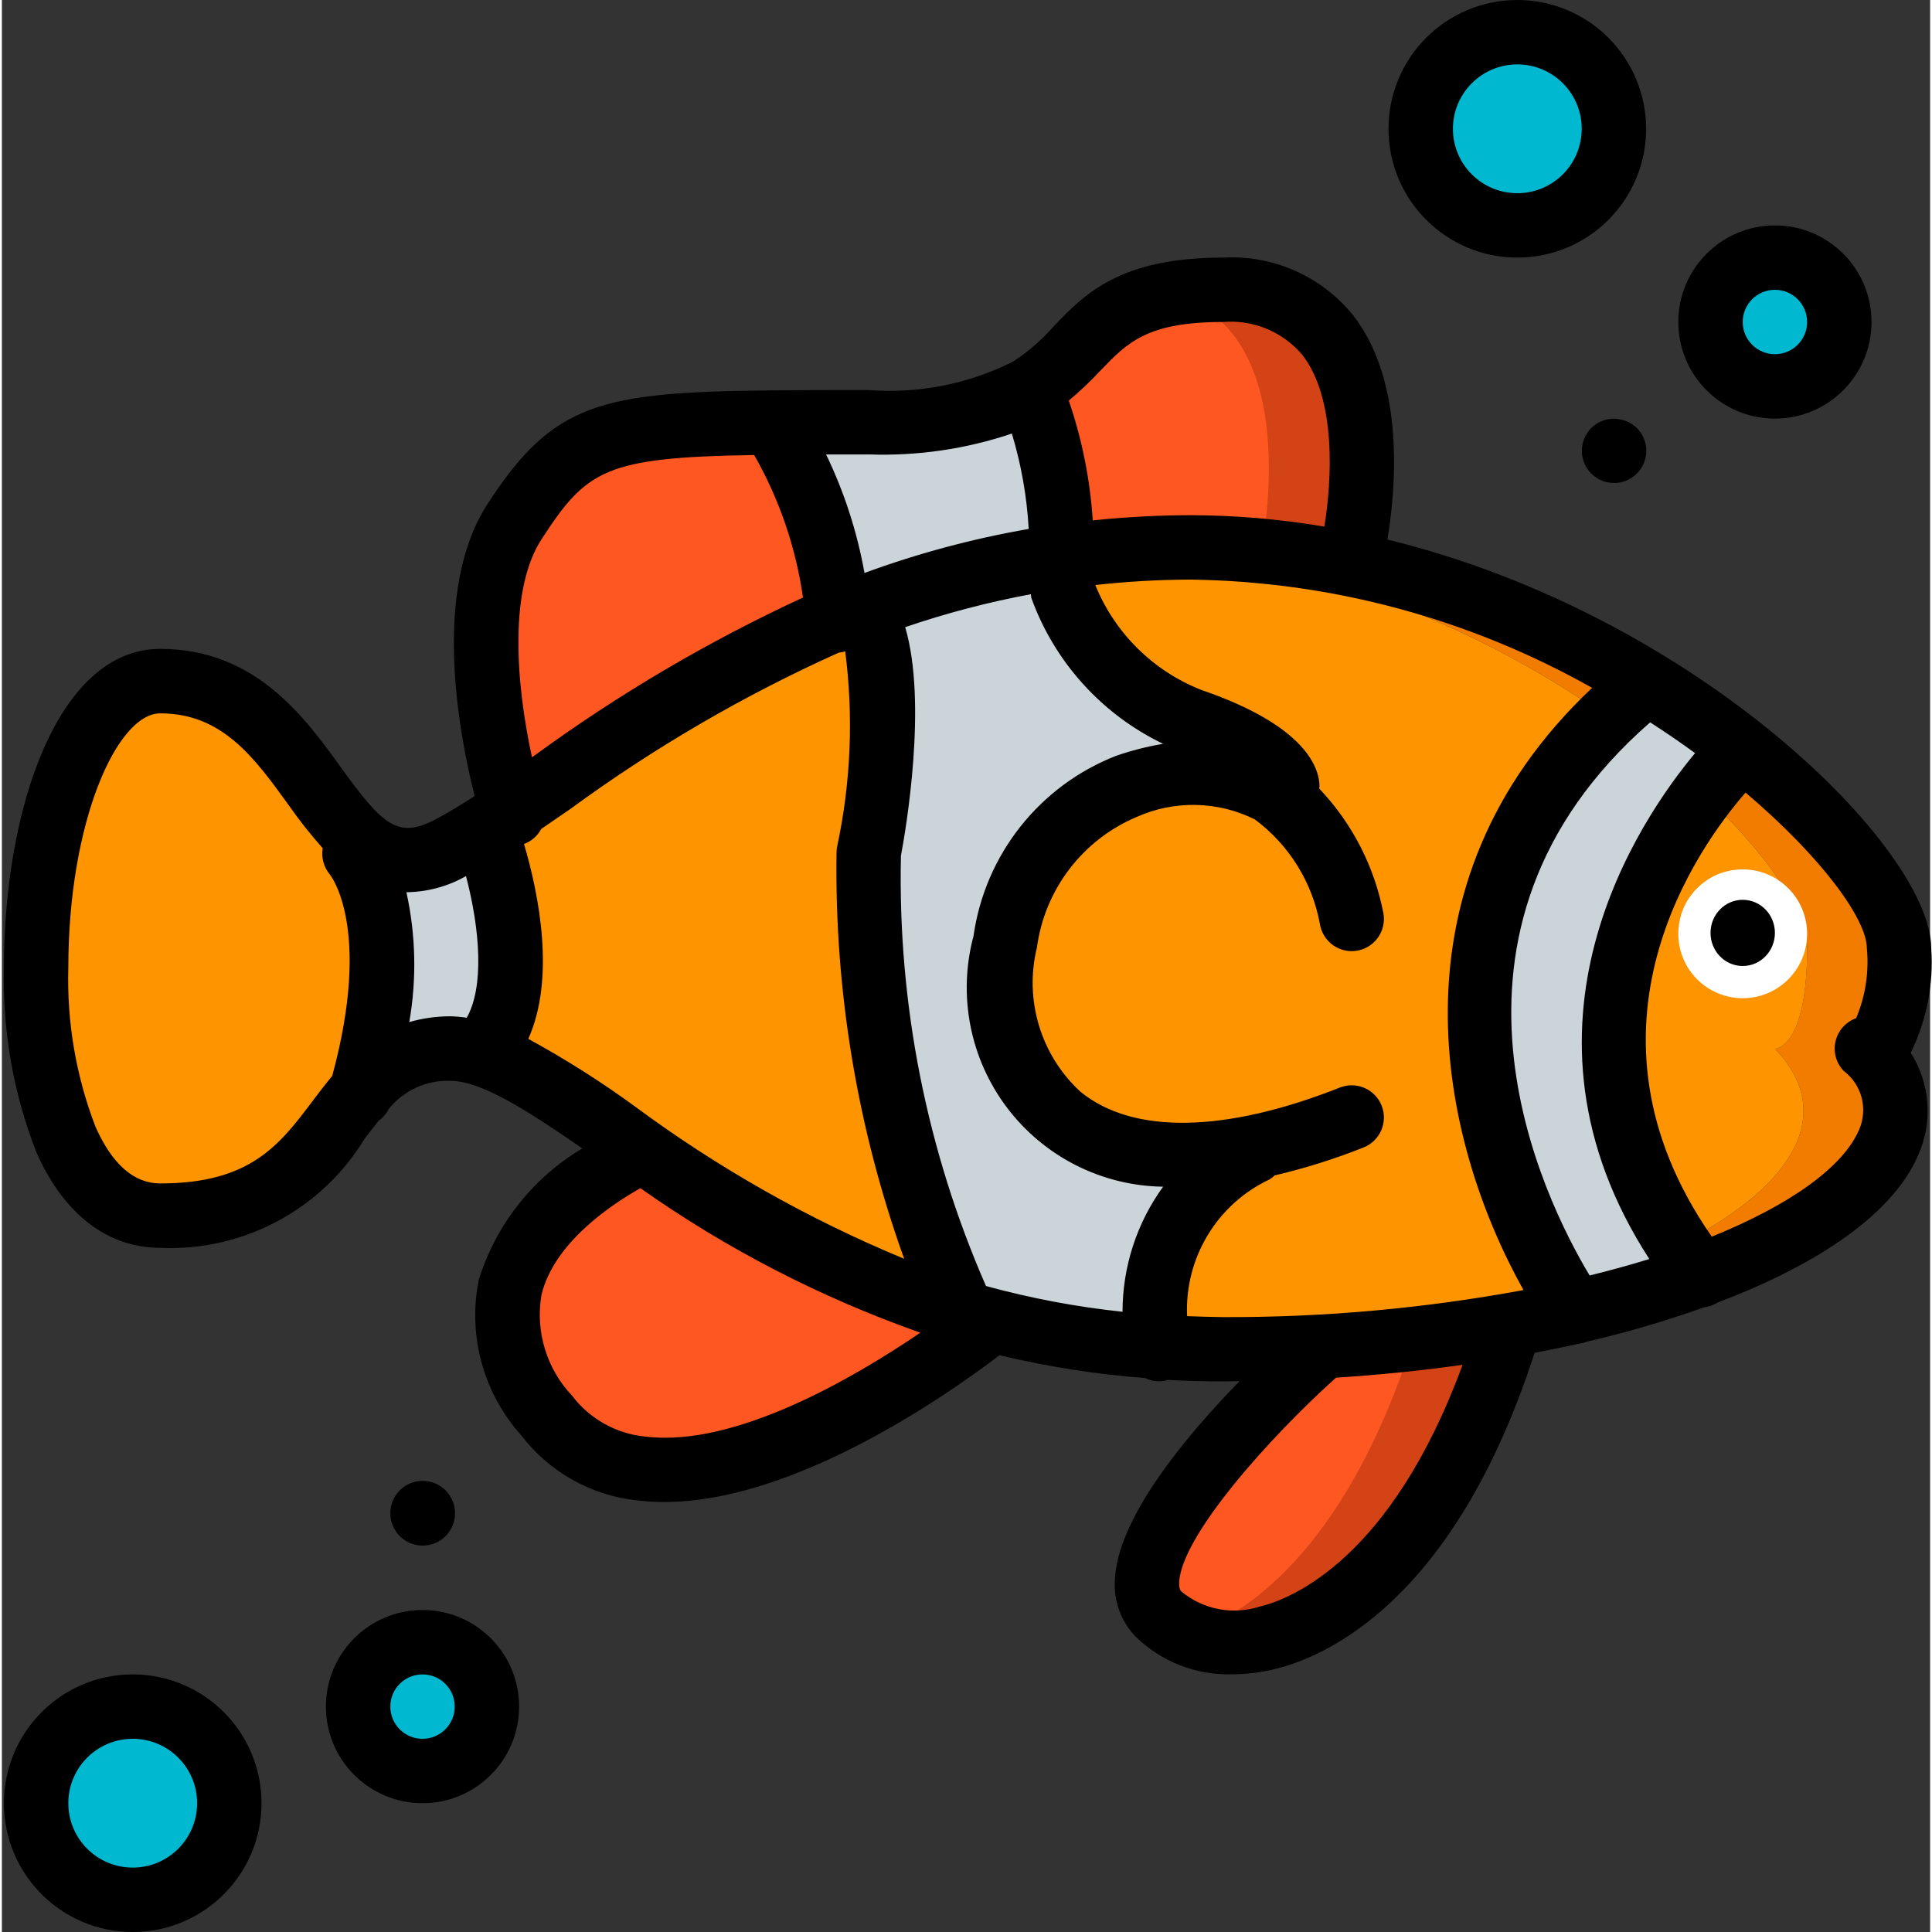 <svg height="512pt" viewBox="0 0 511 512" width="512pt" xmlns="http://www.w3.org/2000/svg"><rect x="0" y="0" width="511" height="512" fill="#333333" stroke="none"/><path d="m357.145 151.125-221.695 64.684c-.426-1.367-1.023-3.586-1.793-6.57-3.926-15.703-10.75-51.031 2.219-71 14.68-22.695 23.039-25.855 68.352-26.281 7.426-.086 15.875-.086 25.516-.086 22.188 0 34.477-3.668 42.668-8.789 14.336-8.703 16.297-21.246 37.035-25.086h.082c4.645-.852 9.359-1.25 14.082-1.195 51.199 0 33.535 74.324 33.535 74.324zm0 0" fill="#d44315"/><path d="m169.977 304.938s-.172.086-.598.258c-6.059 2.902-57.176 28.602-25.004 69.973 31.316 40.27 105.898-15.625 117.844-25.098zm0 0" fill="#ff5722"/><path d="m399.641 351.23c-22.527 74.668-63.742 90.539-85.16 81.836-2.98-1.203-5.68-3.004-7.938-5.289-17.066-17.578 43.18-74.328 43.18-74.328l25.172-1.109zm0 0" fill="#d44315"/><path d="m494.277 277.93c34.133 35.414-51.203 79.617-170.668 79.617-3.328 0-6.57-.086-9.812-.258 111.699-3.41 188.758-45.395 156.074-79.359 0 0 8.531 0 8.531-26.621 0-25.602-79.188-100.438-176.555-105.902 4.27-.254 8.707-.34 13.227-.34 102.402 0 187.734 79.703 187.734 106.242 0 26.535-8.531 26.621-8.531 26.621zm0 0" fill="#f17c00"/><path d="m332.824 151.125-199.168 58.113c-3.926-15.703-10.75-51.031 2.219-71 14.68-22.695 23.039-25.855 68.352-26.281 7.426-.086 15.875-.086 25.516-.086 22.188 0 34.477-3.668 42.668-8.789 14.336-8.703 16.297-21.246 37.035-25.086h.082c38.402 9.387 23.297 73.129 23.297 73.129zm0 0" fill="#ff5722"/><path d="m374.895 352.34c-15.617 50.773-39.852 73.984-60.414 80.727-2.98-1.203-5.68-3.004-7.938-5.289-17.066-17.578 43.18-74.328 43.18-74.328zm0 0" fill="#ff5722"/><path d="m469.871 277.93c32.684 33.965-44.375 75.949-156.074 79.359-112.469-4.094-161.793-79.359-194.988-79.359-4.355-.105-8.68.801-12.629 2.645-20.309 9.473-20.566 41.559-64.172 41.559-2.957.012-5.887-.57-8.617-1.707-34.73-14.504-29.781-118.27-.77-136.961 2.754-1.922 6.027-2.965 9.387-2.984 30.551 0 39.168 31.656 54.188 43.262 6.5 5.258 15.664 5.672 22.613 1.027 32.598-16.984 88.66-74.328 183.039-79.363 97.367 5.465 176.555 80.301 176.555 105.902 0 26.621-8.531 26.621-8.531 26.621zm0 0" fill="#ff9401"/><g fill="#00b8d0"><path d="m427.203 34.133c0 14.141-11.461 25.602-25.598 25.602-14.141 0-25.602-11.461-25.602-25.602 0-14.137 11.461-25.598 25.602-25.598 14.137 0 25.598 11.461 25.598 25.598zm0 0"/><path d="m486.938 85.332c0 9.426-7.641 17.066-17.066 17.066-9.426 0-17.066-7.641-17.066-17.066s7.641-17.066 17.066-17.066c9.426 0 17.066 7.641 17.066 17.066zm0 0"/><path d="m60.27 477.867c0 14.137-11.461 25.598-25.598 25.598-14.141 0-25.602-11.461-25.602-25.598 0-14.141 11.461-25.602 25.602-25.602 14.137 0 25.598 11.461 25.598 25.602zm0 0"/><path d="m128.539 452.266c0 9.426-7.645 17.066-17.07 17.066s-17.066-7.641-17.066-17.066 7.641-17.066 17.066-17.066 17.07 7.641 17.07 17.066zm0 0"/></g><path d="m450.074 338.004c-10.852 3.914-21.938 7.137-33.195 9.645-7.254-10.668-58.367-100.695 19.457-166.484 8.125 4.887 15.961 10.242 23.465 16.043-11.262 12.715-60.5 75.008-9.727 140.797zm0 0" fill="#cbd4d8"/><path d="m330.266 304.383c-23.211 14.508-23.469 41.473-22.527 52.652-17.902-.98-35.629-4.047-52.824-9.133h-.082c-3.672-6.738-25.09-49.664-25.09-121.941 0 0 5.547-43.52-1.281-63.059-.145-.586-.344-1.156-.598-1.707.516-.172.941-.344 1.453-.512 16.535-6.242 33.703-10.648 51.199-13.141 4.18 11.688 15.105 36.691 34.559 43.348 9.527 2.242 17.25 9.195 20.48 18.434-11.77-5.805-25.496-6.148-37.547-.941-46.59 15.957-50.773 111.789 32.258 96zm0 0" fill="#cbd4d8"/><path d="m128.281 279.723h-.086c-3-1.137-6.176-1.746-9.387-1.793-9.152-.199-17.855 3.945-23.465 11.18 9.641-34.047 5.715-55.039 2.645-64.086 6.387 4.012 14.531 3.91 20.82-.254 3.074-1.621 6.402-3.586 9.898-5.805 3.586 12.715 9.301 45.227-.426 60.758zm0 0" fill="#cbd4d8"/><path d="m280.516 147.543c-.172 0-1.707 1.09-1.895 1.09-17.328 2.309-34.352 6.52-50.758 12.562-1.191-24.492-22.613-47.531-23.637-49.238 7.426-.086 15.875-.086 25.516-.086 22.188 0 34.477-3.668 42.668-8.789 5.363 14.207 8.113 29.273 8.105 44.461zm0 0" fill="#cbd4d8"/><path d="m478.402 247.465c0 9.426-7.641 17.07-17.066 17.07-9.426 0-17.066-7.645-17.066-17.07 0-9.426 7.641-17.066 17.066-17.066 9.426 0 17.066 7.641 17.066 17.066zm0 0" fill="#fff"/><path d="m461.336 238.934c-.016 4.008-2.824 7.461-6.742 8.305-3.918.84-7.895-1.16-9.555-4.805 1.695-5.367 5.898-9.57 11.262-11.266 3.059 1.375 5.031 4.414 5.035 7.766zm0 0" fill="#fff"/><path d="m89.812 203.324c-9.559-13.246-22.637-31.367-47.836-31.367-27.207 0-41.438 42.512-41.438 84.504-.41 16.707 2.516 33.328 8.602 48.895 7.184 16.344 18.84 25.336 32.836 25.336 21.961.969 42.711-10.102 54.133-28.883 1.332-1.77 2.562-3.328 3.73-4.797 1.117-.793 2.027-1.848 2.645-3.074 3.938-4.926 9.961-7.711 16.266-7.516 8.422 0 20.762 8.047 35.078 17.918-13.176 7.836-22.969 20.293-27.477 34.945-2.914 14.703 1.258 29.922 11.266 41.078 7.5 9.812 18.738 16.07 31.027 17.289 2.289.266 4.59.398 6.895.395 34.652 0 75.195-28.504 88.84-38.895 12.691 3.027 25.605 5.051 38.613 6.047 1.703.863 3.66 1.09 5.512.633.121 0 .207-.117.324-.152 4.812.273 9.738.41 14.773.41 1.484 0 2.934-.07 4.402-.078-14.25 14.609-32.426 36.336-33.051 52.734-.352 5.531 1.633 10.953 5.473 14.953 6.82 6.672 16.059 10.285 25.598 10.008 3.867-.012 7.719-.492 11.469-1.426 13.801-3.359 47.566-18.379 68.695-83.777 3.891-.754 7.766-1.52 11.5-2.367.797-.074 1.574-.266 2.312-.57 10.531-2.438 20.914-5.48 31.098-9.113 1.281-.148 2.512-.586 3.602-1.281 27.383-10.367 46.711-23.891 53.188-39.156 3.895-8.781 3.133-18.926-2.023-27.027 4.227-8.586 6.102-18.141 5.438-27.691 0-26.152-61.715-88.191-144.129-108.32 2.109-12.477 5.027-41.48-9.191-59.57-8.379-10.27-21.172-15.898-34.406-15.141-27.391 0-36.691 9.703-44.875 18.262-3.16 3.602-6.801 6.742-10.82 9.344-11.812 5.91-25.004 8.5-38.172 7.492-9.676 0-18.156 0-25.598.086-45.586.445-58.027 3.277-75.418 30.125-14.508 22.32-7.988 59.125-3.414 77.379-3.754 2.441-7.27 4.59-10.426 6.23-9.859 5.117-13.781 1.73-25.039-13.859zm-47.836 110.301c-7.008 0-12.801-5.121-17.215-15.137-5.133-13.402-7.566-27.684-7.156-42.027 0-38.598 12.867-67.414 24.371-67.414 16.461 0 24.977 11.801 33.996 24.285 2.789 3.992 5.809 7.816 9.043 11.453-.406 2.477.277 5.008 1.879 6.938.121.137 11.348 14.062.641 53.426-1.766 2.117-3.414 4.27-5.027 6.41-8.906 11.844-16.605 22.066-40.531 22.066zm65.988-42.77c1.992-11.406 1.734-23.098-.762-34.406 5.43-.059 10.762-1.473 15.504-4.113l.293-.168c3.762 14.418 4.812 29.363.188 37.547-1.461-.23-2.934-.359-4.414-.387-3.656.008-7.293.523-10.809 1.527zm42.75-56.516c22.176-16.242 45.996-30.109 71.066-41.379.578-.055 1.152-.172 1.707-.348 2.227 17.238 1.504 34.73-2.133 51.727-.109.535-.164 1.078-.164 1.621-.543 36.664 5.527 73.125 17.922 107.633-25.383-10.512-49.379-24.094-71.449-40.449-8.992-6.551-18.398-12.508-28.16-17.832 7.211-16.105 2.855-38.113-1.137-51.645 1.961-.715 3.582-2.133 4.559-3.977 2.531-1.715 5.129-3.496 7.797-5.352zm121.977-56.867c.016.312.051.625.102.93 6.121 16.988 18.672 30.895 34.945 38.719-4.258.715-8.449 1.789-12.527 3.207-20.262 7.941-34.676 26.18-37.719 47.727-4.211 15.727-.934 32.512 8.887 45.496 9.82 12.984 25.082 20.711 41.359 20.938-6.992 9.637-10.754 21.238-10.754 33.145-12.227-1.293-24.332-3.574-36.188-6.828-15.719-35.914-23.406-74.824-22.539-114.016 1.305-6.918 7.059-40.551 1.129-60.586 10.875-3.715 22.004-6.629 33.305-8.73zm-102.035 223.258c-7.746-.715-14.836-4.648-19.539-10.844-6.754-7.125-9.766-17.008-8.133-26.684 3.328-14.055 19.055-24.297 26.23-28.316 22.848 16.117 47.812 29 74.18 38.289-17.816 12.129-49.152 30.379-72.738 27.555zm143.438-31.938c-.699-15.41 7.949-29.723 21.914-36.27.453-.293.879-.633 1.262-1.016 8.035-1.883 15.918-4.363 23.586-7.414 4.383-1.738 6.531-6.699 4.793-11.082-1.738-4.383-6.699-6.527-11.082-4.789-30.445 12.047-54.867 12.449-68.734 1.102-10.523-9.691-14.945-24.336-11.535-38.23 2.074-15.402 12.133-28.559 26.453-34.602 9.996-4.461 21.461-4.223 31.266.648 9.078 6.723 15.254 16.652 17.277 27.766.492 3.008 2.555 5.527 5.406 6.605 2.852 1.078 6.062.551 8.422-1.379 2.359-1.93 3.512-4.973 3.02-7.98-2.379-12.48-8.305-24.012-17.066-33.207 0-.176.102-.332.102-.52 0-4.48-3.055-15.93-31.359-25.598-12.754-5.039-22.891-15.082-28.051-27.785 8.395-.938 16.832-1.418 25.277-1.441 37.305.496 73.887 10.363 106.383 28.688-55.609 52.379-40.301 120.047-18.191 159.59-26.273 4.867-52.941 7.27-79.66 7.168-3.234-.035-6.348-.137-9.48-.254zm134.621-149.207c-14.812 17.758-52.051 72.387-12.133 134.066-4.977 1.555-10.293 2.996-15.812 4.371-12.289-20.48-47.324-91.238 16.035-146.594 4.164 2.688 8.133 5.391 11.91 8.156zm-115.25 226.133c-7.156 2.355-15.02.879-20.84-3.906-.246-.258-.707-.734-.637-2.398.461-12.312 24.172-38.707 41.574-54.316 11.52-.742 22.738-1.867 33.535-3.414-18.945 51.621-45.484 62.055-53.633 64.055zm160.777-174.395c.594 6.312-.379 12.672-2.844 18.516-2.734.969-4.789 3.262-5.457 6.086-.664 2.824.148 5.797 2.164 7.883 4.793 3.617 6.48 10.043 4.09 15.551-4.156 9.777-18.023 19.855-39.059 28.371-38.34-55.16-3.508-103.371 8.953-117.691 20.281 17.211 32.152 33.621 32.152 41.285zm-203.223-152.996c7.23-7.543 12.449-12.996 32.555-12.996 7.973-.668 15.777 2.539 20.977 8.621 9.18 11.656 7.91 33.465 5.914 45.609-11.703-1.984-23.551-3-35.422-3.027-8.668.02-17.328.48-25.949 1.379-.707-10.816-2.844-21.492-6.352-31.75 2.918-2.438 5.684-5.055 8.277-7.836zm-61.312 22.102c12.879.457 25.734-1.414 37.949-5.527 2.484 8.219 3.984 16.703 4.461 25.273-14.824 2.574-29.391 6.48-43.52 11.668-1.941-10.883-5.363-21.449-10.172-31.402h11.281zm-86.664 22.434c11.949-18.379 16.82-21.664 56.32-22.277 6.652 11.66 11.039 24.477 12.938 37.766-25.094 11.594-48.973 25.652-71.289 41.969l-.535.367c-4.5-20.789-5.906-44.844 2.566-57.824zm0 0"/><path d="m469.871 247.227c0-4.844-3.82-8.77-8.535-8.77-4.711 0-8.531 3.926-8.531 8.77 0 4.848 3.82 8.773 8.531 8.773 4.715 0 8.535-3.926 8.535-8.773zm0 0"/><path d="m401.605 0c-18.852 0-34.137 15.281-34.137 34.133 0 18.852 15.285 34.133 34.137 34.133 18.852 0 34.133-15.281 34.133-34.133 0-9.051-3.598-17.734-10-24.137-6.398-6.398-15.082-9.996-24.133-9.996zm0 51.199c-9.426 0-17.066-7.641-17.066-17.066 0-9.426 7.641-17.066 17.066-17.066s17.066 7.641 17.066 17.066c0 4.527-1.801 8.867-5 12.07-3.199 3.199-7.543 4.996-12.066 4.996zm0 0"/><path d="m495.469 85.332c0-14.137-11.461-25.598-25.598-25.598-14.141 0-25.602 11.461-25.602 25.598 0 14.141 11.461 25.602 25.602 25.602 14.137 0 25.598-11.461 25.598-25.602zm-34.133 0c0-4.711 3.82-8.531 8.535-8.531 4.711 0 8.531 3.82 8.531 8.531 0 4.715-3.82 8.535-8.531 8.535-4.715 0-8.535-3.82-8.535-8.535zm0 0"/><path d="m425.59 111.105c-.566.078-1.117.25-1.629.512-.523.172-1.016.43-1.449.766-.457.301-.887.645-1.281 1.023-1.617 1.605-2.523 3.785-2.523 6.059 0 2.277.906 4.457 2.523 6.059.395.383.824.727 1.281 1.027.434.336.926.594 1.449.766.512.262 1.062.434 1.629.512.535.102 1.074.156 1.613.172 3.469.02 6.602-2.059 7.93-5.262 1.332-3.199.59-6.891-1.871-9.332-2.039-1.949-4.891-2.805-7.672-2.301zm0 0"/><path d="m34.672 512c18.852 0 34.133-15.281 34.133-34.133 0-18.852-15.281-34.133-34.133-34.133s-34.133 15.281-34.133 34.133c0 18.852 15.281 34.133 34.133 34.133zm0-51.199c9.426 0 17.066 7.641 17.066 17.066 0 9.426-7.641 17.066-17.066 17.066s-17.066-7.641-17.066-17.066c0-9.426 7.641-17.066 17.066-17.066zm0 0"/><path d="m85.871 452.266c0 14.141 11.461 25.602 25.598 25.602 14.141 0 25.602-11.461 25.602-25.602 0-14.137-11.461-25.598-25.602-25.598-14.137 0-25.598 11.461-25.598 25.598zm25.598-8.531c4.715 0 8.535 3.82 8.535 8.531 0 4.715-3.82 8.535-8.535 8.535-4.711 0-8.531-3.82-8.531-8.535 0-4.711 3.82-8.531 8.531-8.531zm0 0"/><path d="m111.555 409.602c4.73-.023 8.547-3.871 8.535-8.598-.012-4.73-3.848-8.555-8.578-8.555-4.727 0-8.562 3.824-8.574 8.555-.012 4.727 3.805 8.574 8.531 8.598zm0 0"/></svg>